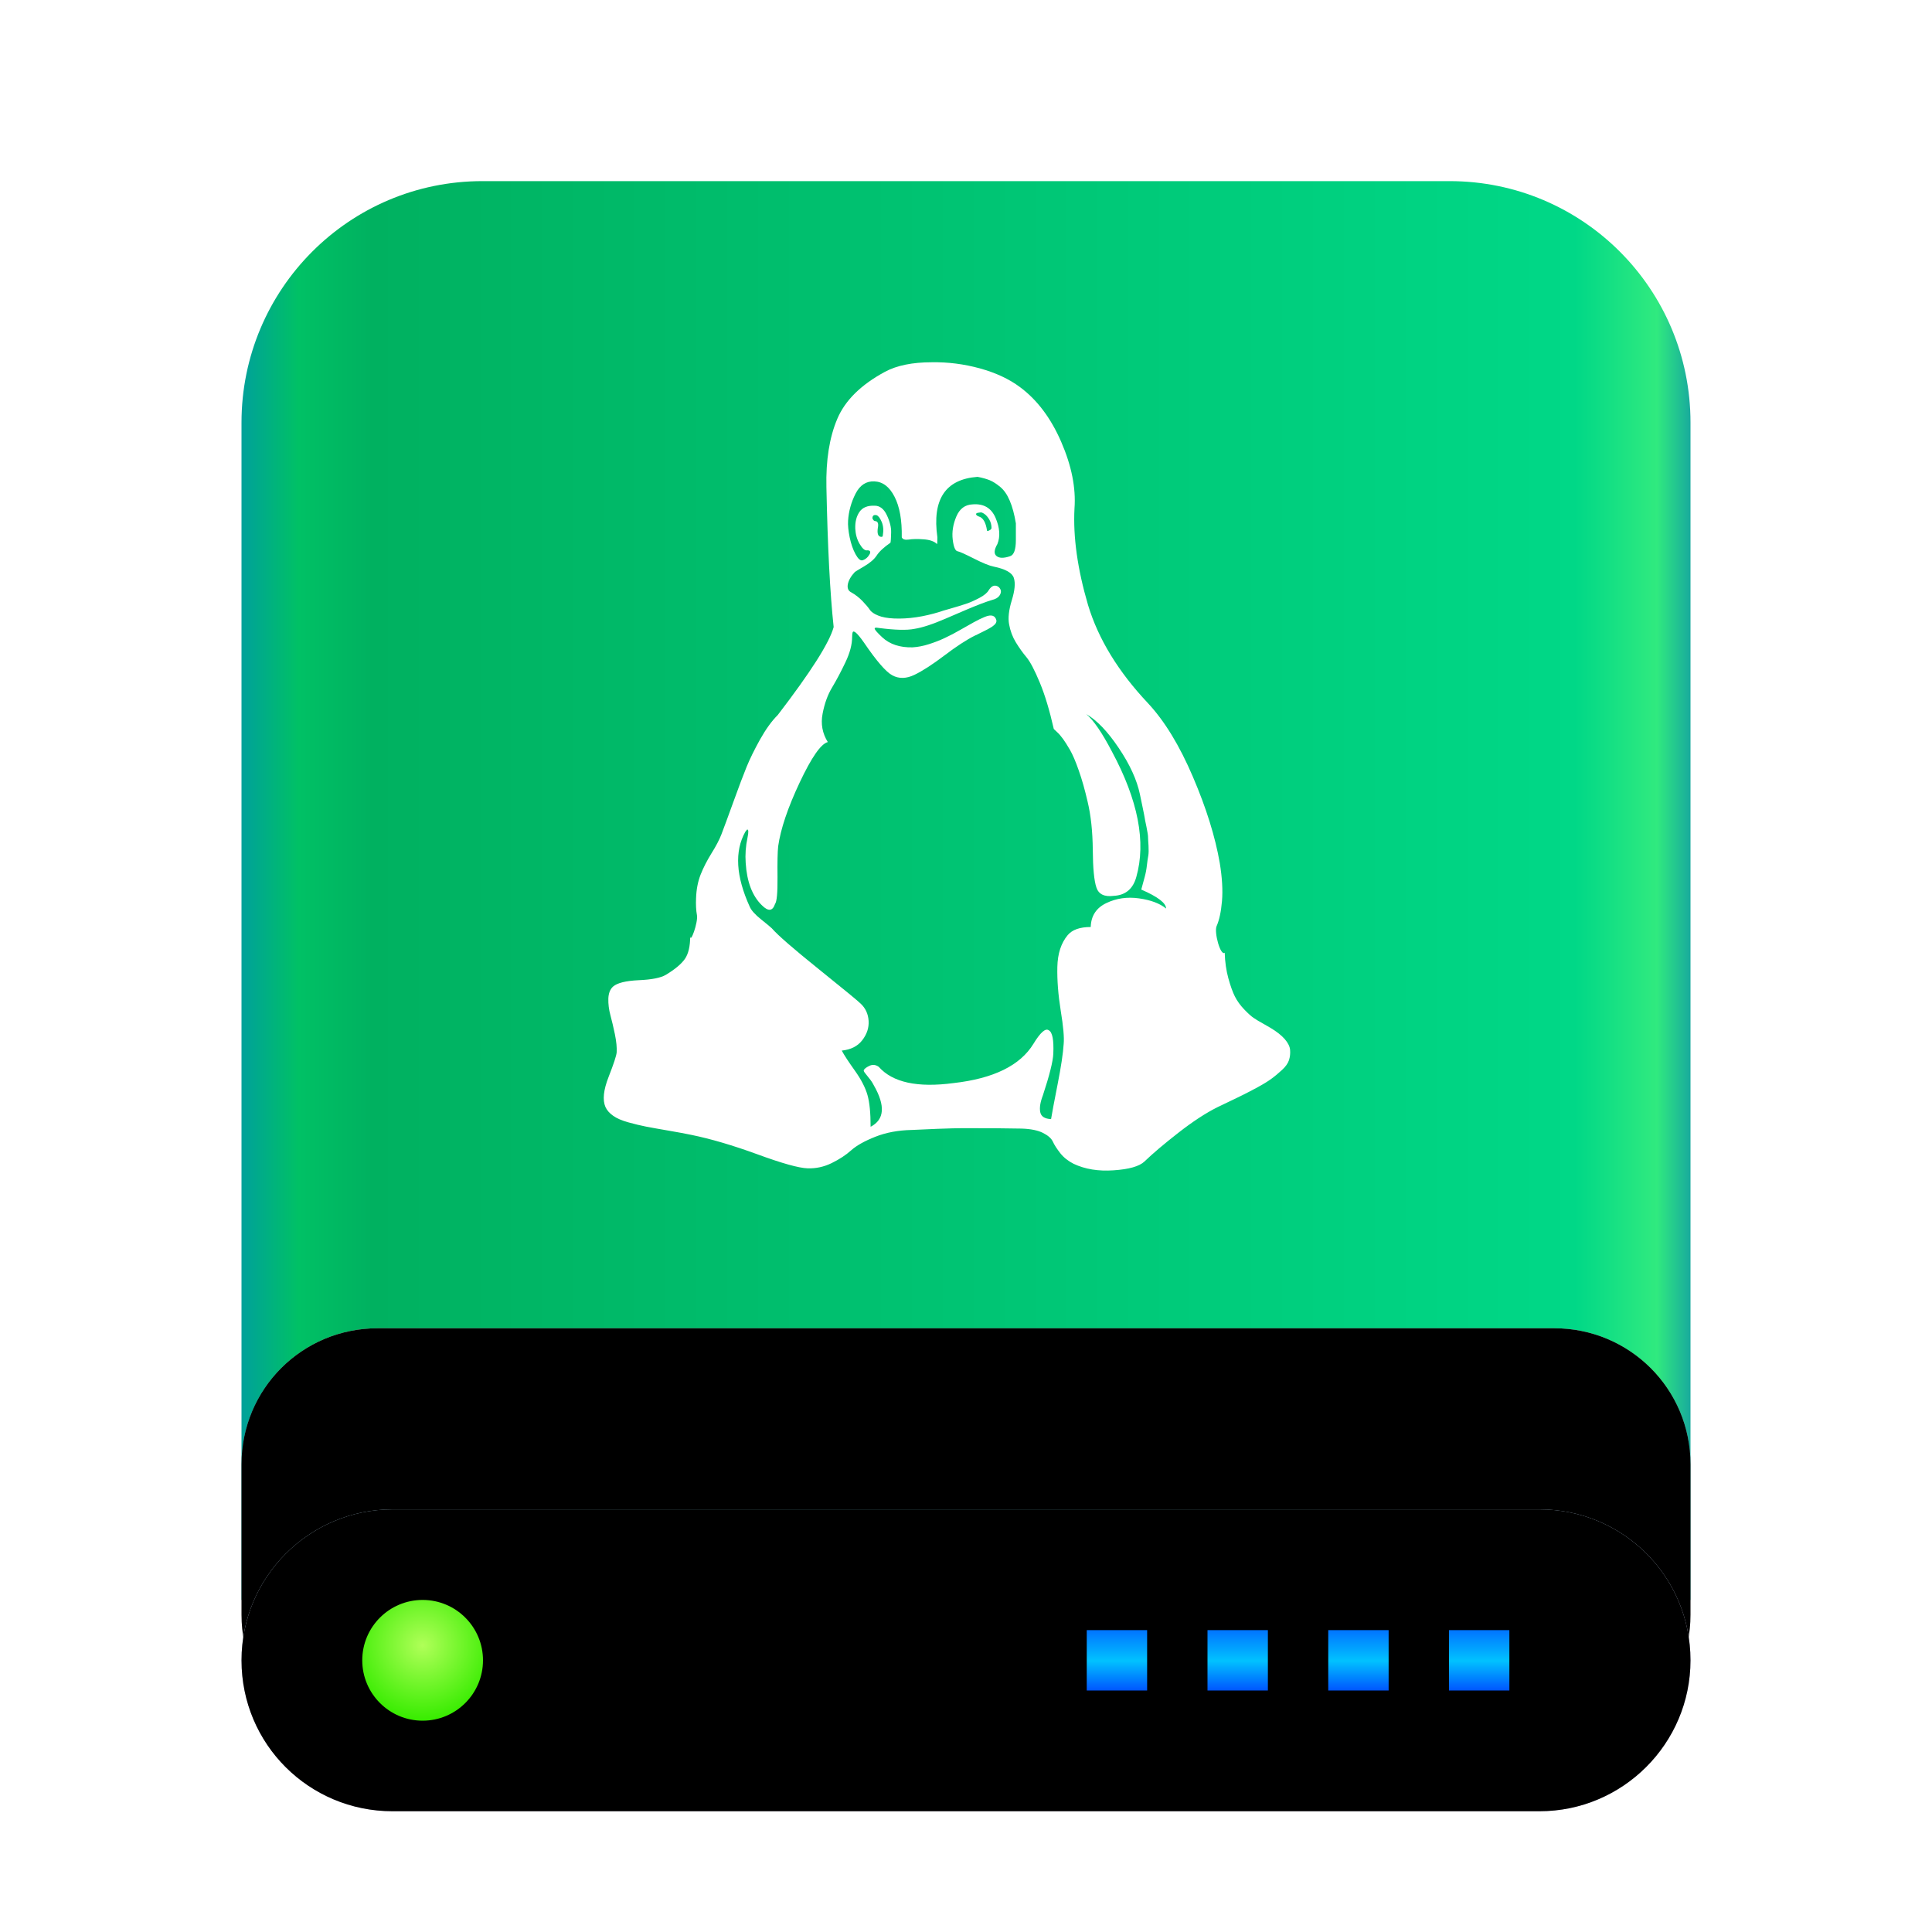 <svg xmlns="http://www.w3.org/2000/svg" xmlns:xlink="http://www.w3.org/1999/xlink" width="32" height="32" viewBox="0 0 32 32">
  <defs>
    <filter id="drive-harddisk-linux-a" width="133.3%" height="129.6%" x="-16.7%" y="-14.8%" filterUnits="objectBoundingBox">
      <feOffset dy="1" in="SourceAlpha" result="shadowOffsetOuter1"/>
      <feGaussianBlur in="shadowOffsetOuter1" result="shadowBlurOuter1" stdDeviation=".5"/>
      <feComposite in="shadowBlurOuter1" in2="SourceAlpha" operator="out" result="shadowBlurOuter1"/>
      <feColorMatrix in="shadowBlurOuter1" result="shadowMatrixOuter1" values="0 0 0 0 0   0 0 0 0 0   0 0 0 0 0  0 0 0 0.15 0"/>
      <feMerge>
        <feMergeNode in="shadowMatrixOuter1"/>
        <feMergeNode in="SourceGraphic"/>
      </feMerge>
    </filter>
    <linearGradient id="drive-harddisk-linux-b" x1="102.549%" x2="-2.652%" y1="57.682%" y2="57.682%">
      <stop offset="0%" stop-color="#0067BC"/>
      <stop offset="4.571%" stop-color="#30EA7F"/>
      <stop offset="9.931%" stop-color="#00D887"/>
      <stop offset="88.945%" stop-color="#00B160"/>
      <stop offset="93.793%" stop-color="#00C165"/>
      <stop offset="100%" stop-color="#008CBD"/>
    </linearGradient>
    <linearGradient id="drive-harddisk-linux-c" x1="100%" x2="0%" y1="56.43%" y2="56.43%">
      <stop offset="0%" stop-color="#FFF" stop-opacity=".5"/>
      <stop offset="9.936%" stop-color="#FFF" stop-opacity=".9"/>
      <stop offset="52.356%" stop-color="#FFF" stop-opacity=".7"/>
      <stop offset="87.648%" stop-color="#FFF" stop-opacity=".9"/>
      <stop offset="100%" stop-color="#FFF" stop-opacity=".5"/>
    </linearGradient>
    <path id="drive-harddisk-linux-d" d="M1.77916518e-09,21.253 C1.61774802e-09,20.009 1.001,19 2.258,19 L21.742,19 C22.989,19 24,20.003 24,21.253 L24,23.747 C24,24.991 22.999,26 21.742,26 L2.258,26 C1.011,26 2.26473723e-09,24.997 2.10254948e-09,23.747 L1.77916518e-09,21.253 Z"/>
    <filter id="drive-harddisk-linux-e" width="104.2%" height="114.3%" x="-2.1%" y="-7.1%" filterUnits="objectBoundingBox">
      <feMorphology in="SourceAlpha" radius="1" result="shadowSpreadInner1"/>
      <feOffset in="shadowSpreadInner1" result="shadowOffsetInner1"/>
      <feComposite in="shadowOffsetInner1" in2="SourceAlpha" k2="-1" k3="1" operator="arithmetic" result="shadowInnerInner1"/>
      <feColorMatrix in="shadowInnerInner1" values="0 0 0 0 1   0 0 0 0 1   0 0 0 0 1  0 0 0 0.5 0"/>
    </filter>
    <radialGradient id="drive-harddisk-linux-f" cx="48.239%" cy="19.103%" r="78.654%" fx="48.239%" fy="19.103%" gradientTransform="matrix(0 1 -.746 0 .625 -.291)">
      <stop offset="0%" stop-color="#7CFFFE"/>
      <stop offset="100%" stop-color="#D6CDE6"/>
    </radialGradient>
    <path id="drive-harddisk-linux-g" d="M-1.06570042e-09,24.5 C-1.06570042e-09,23.119 1.125,22 2.501,22 L21.499,22 C22.88,22 24,23.11 24,24.5 L24,24.5 C24,25.881 22.875,27 21.499,27 L2.501,27 C1.12,27 -1.06570042e-09,25.89 -1.06570042e-09,24.5 L-1.06570042e-09,24.5 Z"/>
    <filter id="drive-harddisk-linux-h" width="104.2%" height="120%" x="-2.1%" y="-10%" filterUnits="objectBoundingBox">
      <feMorphology in="SourceAlpha" radius="1" result="shadowSpreadInner1"/>
      <feOffset in="shadowSpreadInner1" result="shadowOffsetInner1"/>
      <feComposite in="shadowOffsetInner1" in2="SourceAlpha" k2="-1" k3="1" operator="arithmetic" result="shadowInnerInner1"/>
      <feColorMatrix in="shadowInnerInner1" values="0 0 0 0 0   0 0 0 0 0.239   0 0 0 0 0.612  0 0 0 0.2 0"/>
    </filter>
    <linearGradient id="drive-harddisk-linux-i" x1="50%" x2="50%" y1="0%" y2="100%">
      <stop offset="0%" stop-color="#0174FF"/>
      <stop offset="50.85%" stop-color="#01C2FF"/>
      <stop offset="100%" stop-color="#0056FF"/>
    </linearGradient>
    <radialGradient id="drive-harddisk-linux-j" cx="50%" cy="37.643%" r="62.357%" fx="50%" fy="37.643%">
      <stop offset="0%" stop-color="#B0FF58"/>
      <stop offset="100%" stop-color="#37EC00"/>
    </radialGradient>
  </defs>
  <g fill="none" fill-rule="evenodd">
    <g filter="url(#drive-harddisk-linux-a)" transform="translate(4 2)">
      <path fill="url(#drive-harddisk-linux-b)" d="M-3.48450158e-10,4 C-3.48450158e-10,1.791 1.784,4.06657819e-10 3.99,4.06657819e-10 L20.01,4.06657819e-10 C22.214,4.06657819e-10 24,1.786 24,4 L24,23.5 L-3.48450158e-10,23.5 L-3.48450158e-10,4 Z"/>
      <use fill="url(#drive-harddisk-linux-c)" xlink:href="#drive-harddisk-linux-d"/>
      <use fill="#000" filter="url(#drive-harddisk-linux-e)" xlink:href="#drive-harddisk-linux-d"/>
      <use fill="url(#drive-harddisk-linux-f)" xlink:href="#drive-harddisk-linux-g"/>
      <use fill="#000" filter="url(#drive-harddisk-linux-h)" xlink:href="#drive-harddisk-linux-g"/>
      <path fill="url(#drive-harddisk-linux-i)" d="M15,24 L15,25 L14,25 L14,24 L15,24 Z M17,24 L17,25 L16,25 L16,24 L17,24 Z M19,24 L19,25 L18,25 L18,24 L19,24 Z M21,24 L21,25 L20,25 L20,24 L21,24 Z"/>
      <path fill="url(#drive-harddisk-linux-j)" d="M3,25.5 C3.552,25.5 4,25.052 4,24.5 C4,23.948 3.552,23.5 3,23.5 C2.448,23.5 2,23.948 2,24.5 C2,25.052 2.448,25.5 3,25.5 Z"/>
    </g>
    <path fill="#FFF" d="M19.314,15.048 C19.314,14.958 19.177,14.853 18.903,14.734 C18.923,14.659 18.942,14.591 18.959,14.528 C18.976,14.466 18.989,14.401 18.996,14.334 C19.004,14.267 19.011,14.213 19.019,14.174 C19.026,14.134 19.027,14.078 19.023,14.005 C19.018,13.933 19.015,13.885 19.015,13.86 C19.015,13.835 19.006,13.78 18.989,13.695 C18.971,13.611 18.961,13.56 18.959,13.542 C18.957,13.525 18.944,13.463 18.922,13.355 C18.899,13.248 18.886,13.182 18.881,13.158 C18.831,12.918 18.714,12.662 18.529,12.388 C18.345,12.114 18.166,11.927 17.992,11.828 C18.111,11.927 18.253,12.134 18.417,12.448 C18.851,13.255 18.985,13.947 18.821,14.525 C18.766,14.724 18.641,14.828 18.447,14.838 C18.293,14.858 18.197,14.812 18.16,14.7 C18.122,14.588 18.102,14.38 18.1,14.076 C18.097,13.773 18.069,13.506 18.014,13.277 C17.969,13.083 17.921,12.911 17.868,12.762 C17.816,12.612 17.767,12.499 17.723,12.422 C17.678,12.344 17.639,12.283 17.607,12.239 C17.574,12.194 17.542,12.156 17.51,12.127 C17.477,12.097 17.459,12.079 17.454,12.074 C17.384,11.765 17.307,11.509 17.222,11.305 C17.137,11.101 17.064,10.961 17.002,10.886 C16.939,10.812 16.881,10.729 16.826,10.64 C16.771,10.55 16.734,10.451 16.714,10.341 C16.694,10.236 16.709,10.103 16.759,9.941 C16.809,9.779 16.82,9.656 16.792,9.572 C16.765,9.487 16.654,9.425 16.46,9.385 C16.385,9.37 16.275,9.325 16.128,9.25 C15.981,9.176 15.892,9.136 15.862,9.131 C15.823,9.126 15.795,9.061 15.78,8.937 C15.765,8.812 15.785,8.685 15.84,8.555 C15.895,8.426 15.984,8.359 16.109,8.354 C16.293,8.339 16.42,8.414 16.49,8.578 C16.56,8.742 16.57,8.887 16.52,9.011 C16.465,9.106 16.46,9.172 16.505,9.209 C16.55,9.247 16.624,9.248 16.729,9.213 C16.794,9.193 16.826,9.103 16.826,8.944 L16.826,8.668 C16.801,8.518 16.768,8.394 16.725,8.294 C16.683,8.194 16.631,8.118 16.568,8.066 C16.506,8.014 16.448,7.977 16.393,7.954 C16.338,7.932 16.271,7.913 16.191,7.898 C15.658,7.938 15.437,8.272 15.526,8.899 C15.526,8.974 15.524,9.011 15.519,9.011 C15.474,8.966 15.4,8.94 15.298,8.933 C15.196,8.925 15.114,8.927 15.052,8.937 C14.99,8.946 14.951,8.934 14.936,8.899 C14.941,8.615 14.901,8.391 14.816,8.227 C14.732,8.062 14.62,7.978 14.48,7.973 C14.346,7.968 14.242,8.036 14.17,8.178 C14.098,8.32 14.057,8.468 14.047,8.623 C14.042,8.697 14.051,8.79 14.073,8.899 C14.096,9.009 14.128,9.102 14.17,9.179 C14.213,9.257 14.251,9.29 14.286,9.28 C14.336,9.265 14.376,9.23 14.406,9.176 C14.425,9.131 14.408,9.111 14.353,9.116 C14.318,9.116 14.28,9.08 14.237,9.007 C14.195,8.935 14.171,8.852 14.166,8.757 C14.162,8.648 14.184,8.555 14.234,8.481 C14.284,8.406 14.368,8.371 14.488,8.376 C14.572,8.376 14.64,8.428 14.689,8.533 C14.739,8.638 14.763,8.735 14.76,8.824 C14.758,8.914 14.754,8.969 14.749,8.989 C14.64,9.064 14.562,9.136 14.518,9.205 C14.478,9.265 14.409,9.324 14.312,9.381 C14.215,9.438 14.164,9.469 14.159,9.474 C14.094,9.544 14.056,9.611 14.043,9.676 C14.031,9.741 14.049,9.786 14.099,9.811 C14.169,9.85 14.231,9.899 14.286,9.956 C14.341,10.014 14.381,10.061 14.406,10.098 C14.43,10.136 14.477,10.168 14.544,10.195 C14.611,10.223 14.699,10.239 14.809,10.244 C15.043,10.254 15.297,10.217 15.571,10.132 C15.581,10.127 15.638,10.109 15.743,10.08 C15.847,10.05 15.933,10.024 16.001,10.001 C16.068,9.979 16.141,9.946 16.221,9.904 C16.301,9.862 16.353,9.818 16.378,9.773 C16.423,9.704 16.472,9.684 16.527,9.713 C16.552,9.728 16.568,9.75 16.576,9.777 C16.583,9.804 16.576,9.834 16.553,9.867 C16.531,9.899 16.49,9.923 16.43,9.938 C16.331,9.967 16.19,10.021 16.008,10.098 C15.826,10.175 15.713,10.224 15.668,10.244 C15.449,10.339 15.275,10.396 15.145,10.416 C15.021,10.441 14.824,10.436 14.555,10.401 C14.505,10.391 14.483,10.396 14.488,10.416 C14.493,10.436 14.535,10.483 14.615,10.558 C14.739,10.672 14.906,10.727 15.115,10.722 C15.2,10.717 15.29,10.7 15.384,10.67 C15.479,10.64 15.569,10.605 15.653,10.565 C15.738,10.525 15.821,10.482 15.903,10.434 C15.986,10.387 16.06,10.345 16.128,10.307 C16.195,10.27 16.256,10.24 16.311,10.218 C16.365,10.195 16.409,10.189 16.441,10.199 C16.474,10.209 16.495,10.236 16.505,10.281 C16.505,10.291 16.502,10.302 16.497,10.315 C16.492,10.327 16.482,10.34 16.467,10.352 C16.453,10.365 16.438,10.376 16.423,10.386 C16.408,10.396 16.387,10.408 16.359,10.423 C16.332,10.438 16.309,10.449 16.292,10.457 C16.275,10.464 16.25,10.477 16.217,10.494 C16.185,10.512 16.161,10.523 16.146,10.528 C16.007,10.598 15.839,10.707 15.642,10.857 C15.445,11.006 15.28,11.113 15.145,11.178 C15.011,11.242 14.889,11.245 14.779,11.185 C14.675,11.13 14.518,10.949 14.308,10.64 C14.199,10.485 14.137,10.431 14.122,10.475 C14.117,10.49 14.114,10.515 14.114,10.55 C14.114,10.675 14.077,10.815 14.002,10.972 C13.927,11.129 13.854,11.267 13.782,11.387 C13.71,11.506 13.657,11.651 13.625,11.82 C13.592,11.99 13.621,12.146 13.711,12.291 C13.596,12.321 13.441,12.545 13.244,12.963 C13.047,13.382 12.929,13.733 12.889,14.017 C12.879,14.106 12.875,14.278 12.878,14.532 C12.88,14.786 12.867,14.933 12.837,14.973 C12.797,15.092 12.725,15.1 12.62,14.995 C12.461,14.841 12.371,14.607 12.351,14.293 C12.341,14.154 12.351,14.014 12.381,13.875 C12.401,13.78 12.398,13.735 12.374,13.74 L12.344,13.778 C12.164,14.101 12.189,14.515 12.418,15.018 C12.443,15.077 12.505,15.147 12.605,15.227 C12.705,15.307 12.764,15.356 12.784,15.376 C12.884,15.491 13.143,15.716 13.561,16.052 C13.98,16.389 14.211,16.579 14.256,16.624 C14.336,16.699 14.379,16.793 14.387,16.908 C14.394,17.022 14.359,17.129 14.282,17.229 C14.205,17.329 14.092,17.386 13.942,17.401 C13.982,17.476 14.054,17.586 14.159,17.733 C14.264,17.88 14.333,18.015 14.368,18.137 C14.403,18.259 14.42,18.434 14.42,18.663 C14.65,18.544 14.667,18.315 14.473,17.976 C14.453,17.936 14.427,17.896 14.394,17.857 C14.362,17.817 14.338,17.787 14.323,17.767 C14.308,17.747 14.303,17.732 14.308,17.722 C14.323,17.697 14.356,17.674 14.406,17.651 C14.455,17.629 14.505,17.635 14.555,17.67 C14.784,17.929 15.197,18.019 15.795,17.939 C16.458,17.864 16.898,17.647 17.117,17.289 C17.232,17.1 17.317,17.025 17.371,17.065 C17.431,17.095 17.456,17.224 17.446,17.453 C17.441,17.578 17.384,17.807 17.274,18.141 C17.23,18.255 17.215,18.348 17.23,18.421 C17.244,18.493 17.304,18.531 17.409,18.536 C17.424,18.442 17.46,18.25 17.517,17.961 C17.574,17.672 17.608,17.448 17.618,17.289 C17.628,17.184 17.612,17.001 17.569,16.74 C17.527,16.478 17.508,16.237 17.513,16.015 C17.518,15.793 17.576,15.618 17.685,15.488 C17.76,15.399 17.887,15.354 18.066,15.354 C18.071,15.17 18.157,15.038 18.324,14.958 C18.491,14.878 18.671,14.852 18.866,14.88 C19.06,14.907 19.209,14.963 19.314,15.048 L19.314,15.048 Z M14.622,8.869 C14.637,8.785 14.631,8.71 14.604,8.645 C14.576,8.58 14.548,8.543 14.518,8.533 C14.473,8.523 14.45,8.541 14.45,8.585 C14.46,8.61 14.473,8.625 14.488,8.63 C14.538,8.63 14.555,8.668 14.54,8.742 C14.525,8.842 14.545,8.892 14.6,8.892 C14.615,8.892 14.622,8.884 14.622,8.869 L14.622,8.869 Z M16.423,8.75 C16.423,8.695 16.41,8.646 16.385,8.604 C16.36,8.562 16.333,8.531 16.303,8.511 C16.273,8.491 16.251,8.483 16.236,8.488 C16.166,8.493 16.149,8.511 16.184,8.541 C16.194,8.546 16.204,8.551 16.213,8.555 C16.283,8.575 16.328,8.653 16.348,8.787 C16.348,8.802 16.368,8.797 16.408,8.772 L16.423,8.75 Z M21.279,17.21 C21.333,17.273 21.363,17.332 21.368,17.39 C21.373,17.447 21.367,17.503 21.35,17.558 C21.332,17.613 21.294,17.667 21.234,17.722 C21.174,17.777 21.116,17.826 21.058,17.868 C21.001,17.91 20.926,17.956 20.834,18.006 C20.742,18.056 20.664,18.097 20.599,18.129 C20.534,18.162 20.454,18.2 20.36,18.245 C20.265,18.29 20.198,18.322 20.158,18.342 C19.969,18.437 19.756,18.576 19.519,18.761 C19.283,18.945 19.095,19.104 18.955,19.239 C18.871,19.318 18.701,19.367 18.447,19.384 C18.193,19.402 17.972,19.366 17.782,19.276 C17.693,19.231 17.619,19.173 17.562,19.101 C17.505,19.028 17.464,18.965 17.439,18.91 C17.414,18.855 17.359,18.807 17.274,18.764 C17.19,18.722 17.073,18.698 16.923,18.693 C16.704,18.688 16.38,18.686 15.952,18.686 C15.857,18.686 15.715,18.69 15.526,18.697 C15.337,18.705 15.192,18.711 15.093,18.716 C14.874,18.721 14.676,18.758 14.499,18.828 C14.322,18.898 14.189,18.972 14.099,19.052 C14.01,19.132 13.901,19.203 13.774,19.265 C13.647,19.327 13.514,19.356 13.375,19.351 C13.23,19.346 12.954,19.269 12.545,19.119 C12.137,18.97 11.773,18.863 11.455,18.798 C11.36,18.778 11.233,18.754 11.074,18.727 C10.914,18.7 10.79,18.677 10.7,18.66 C10.61,18.642 10.512,18.619 10.405,18.589 C10.298,18.559 10.214,18.523 10.155,18.48 C10.095,18.438 10.053,18.39 10.028,18.335 C9.978,18.22 9.995,18.055 10.08,17.838 C10.165,17.621 10.209,17.486 10.214,17.431 C10.219,17.351 10.209,17.252 10.185,17.132 C10.16,17.012 10.135,16.907 10.11,16.814 C10.085,16.722 10.074,16.631 10.076,16.542 C10.079,16.452 10.105,16.385 10.155,16.34 C10.224,16.28 10.366,16.245 10.581,16.235 C10.795,16.226 10.944,16.196 11.029,16.146 C11.178,16.056 11.283,15.969 11.343,15.884 C11.402,15.8 11.432,15.673 11.432,15.503 C11.432,15.645 11.564,15.279 11.544,15.16 C11.529,15.08 11.524,14.985 11.529,14.876 C11.534,14.731 11.559,14.602 11.604,14.487 C11.649,14.373 11.709,14.256 11.783,14.136 C11.858,14.017 11.913,13.912 11.948,13.822 C11.988,13.718 12.054,13.539 12.146,13.285 C12.238,13.031 12.311,12.836 12.366,12.702 C12.421,12.567 12.496,12.415 12.59,12.246 C12.685,12.077 12.782,11.942 12.882,11.843 C13.429,11.13 13.738,10.645 13.808,10.386 C13.748,9.828 13.708,9.056 13.688,8.07 C13.678,7.622 13.738,7.244 13.868,6.938 C13.997,6.632 14.261,6.372 14.66,6.157 C14.854,6.053 15.113,6 15.437,6 C15.7,5.996 15.964,6.029 16.228,6.101 C16.492,6.174 16.714,6.277 16.893,6.411 C17.177,6.621 17.405,6.923 17.577,7.319 C17.749,7.715 17.822,8.082 17.797,8.421 C17.772,8.894 17.847,9.427 18.021,10.02 C18.191,10.583 18.522,11.125 19.015,11.648 C19.289,11.942 19.537,12.348 19.758,12.866 C19.98,13.384 20.128,13.86 20.203,14.293 C20.243,14.537 20.255,14.748 20.24,14.924 C20.225,15.101 20.195,15.239 20.151,15.339 C20.106,15.439 20.215,15.84 20.285,15.78 C20.29,15.934 20.31,16.075 20.345,16.202 C20.38,16.329 20.416,16.43 20.453,16.504 C20.491,16.579 20.542,16.65 20.606,16.717 C20.671,16.785 20.723,16.832 20.763,16.859 C20.803,16.887 20.857,16.919 20.924,16.956 C20.991,16.994 21.032,17.017 21.047,17.027 C21.147,17.087 21.224,17.148 21.279,17.21 Z"/>
  </g>
</svg>
